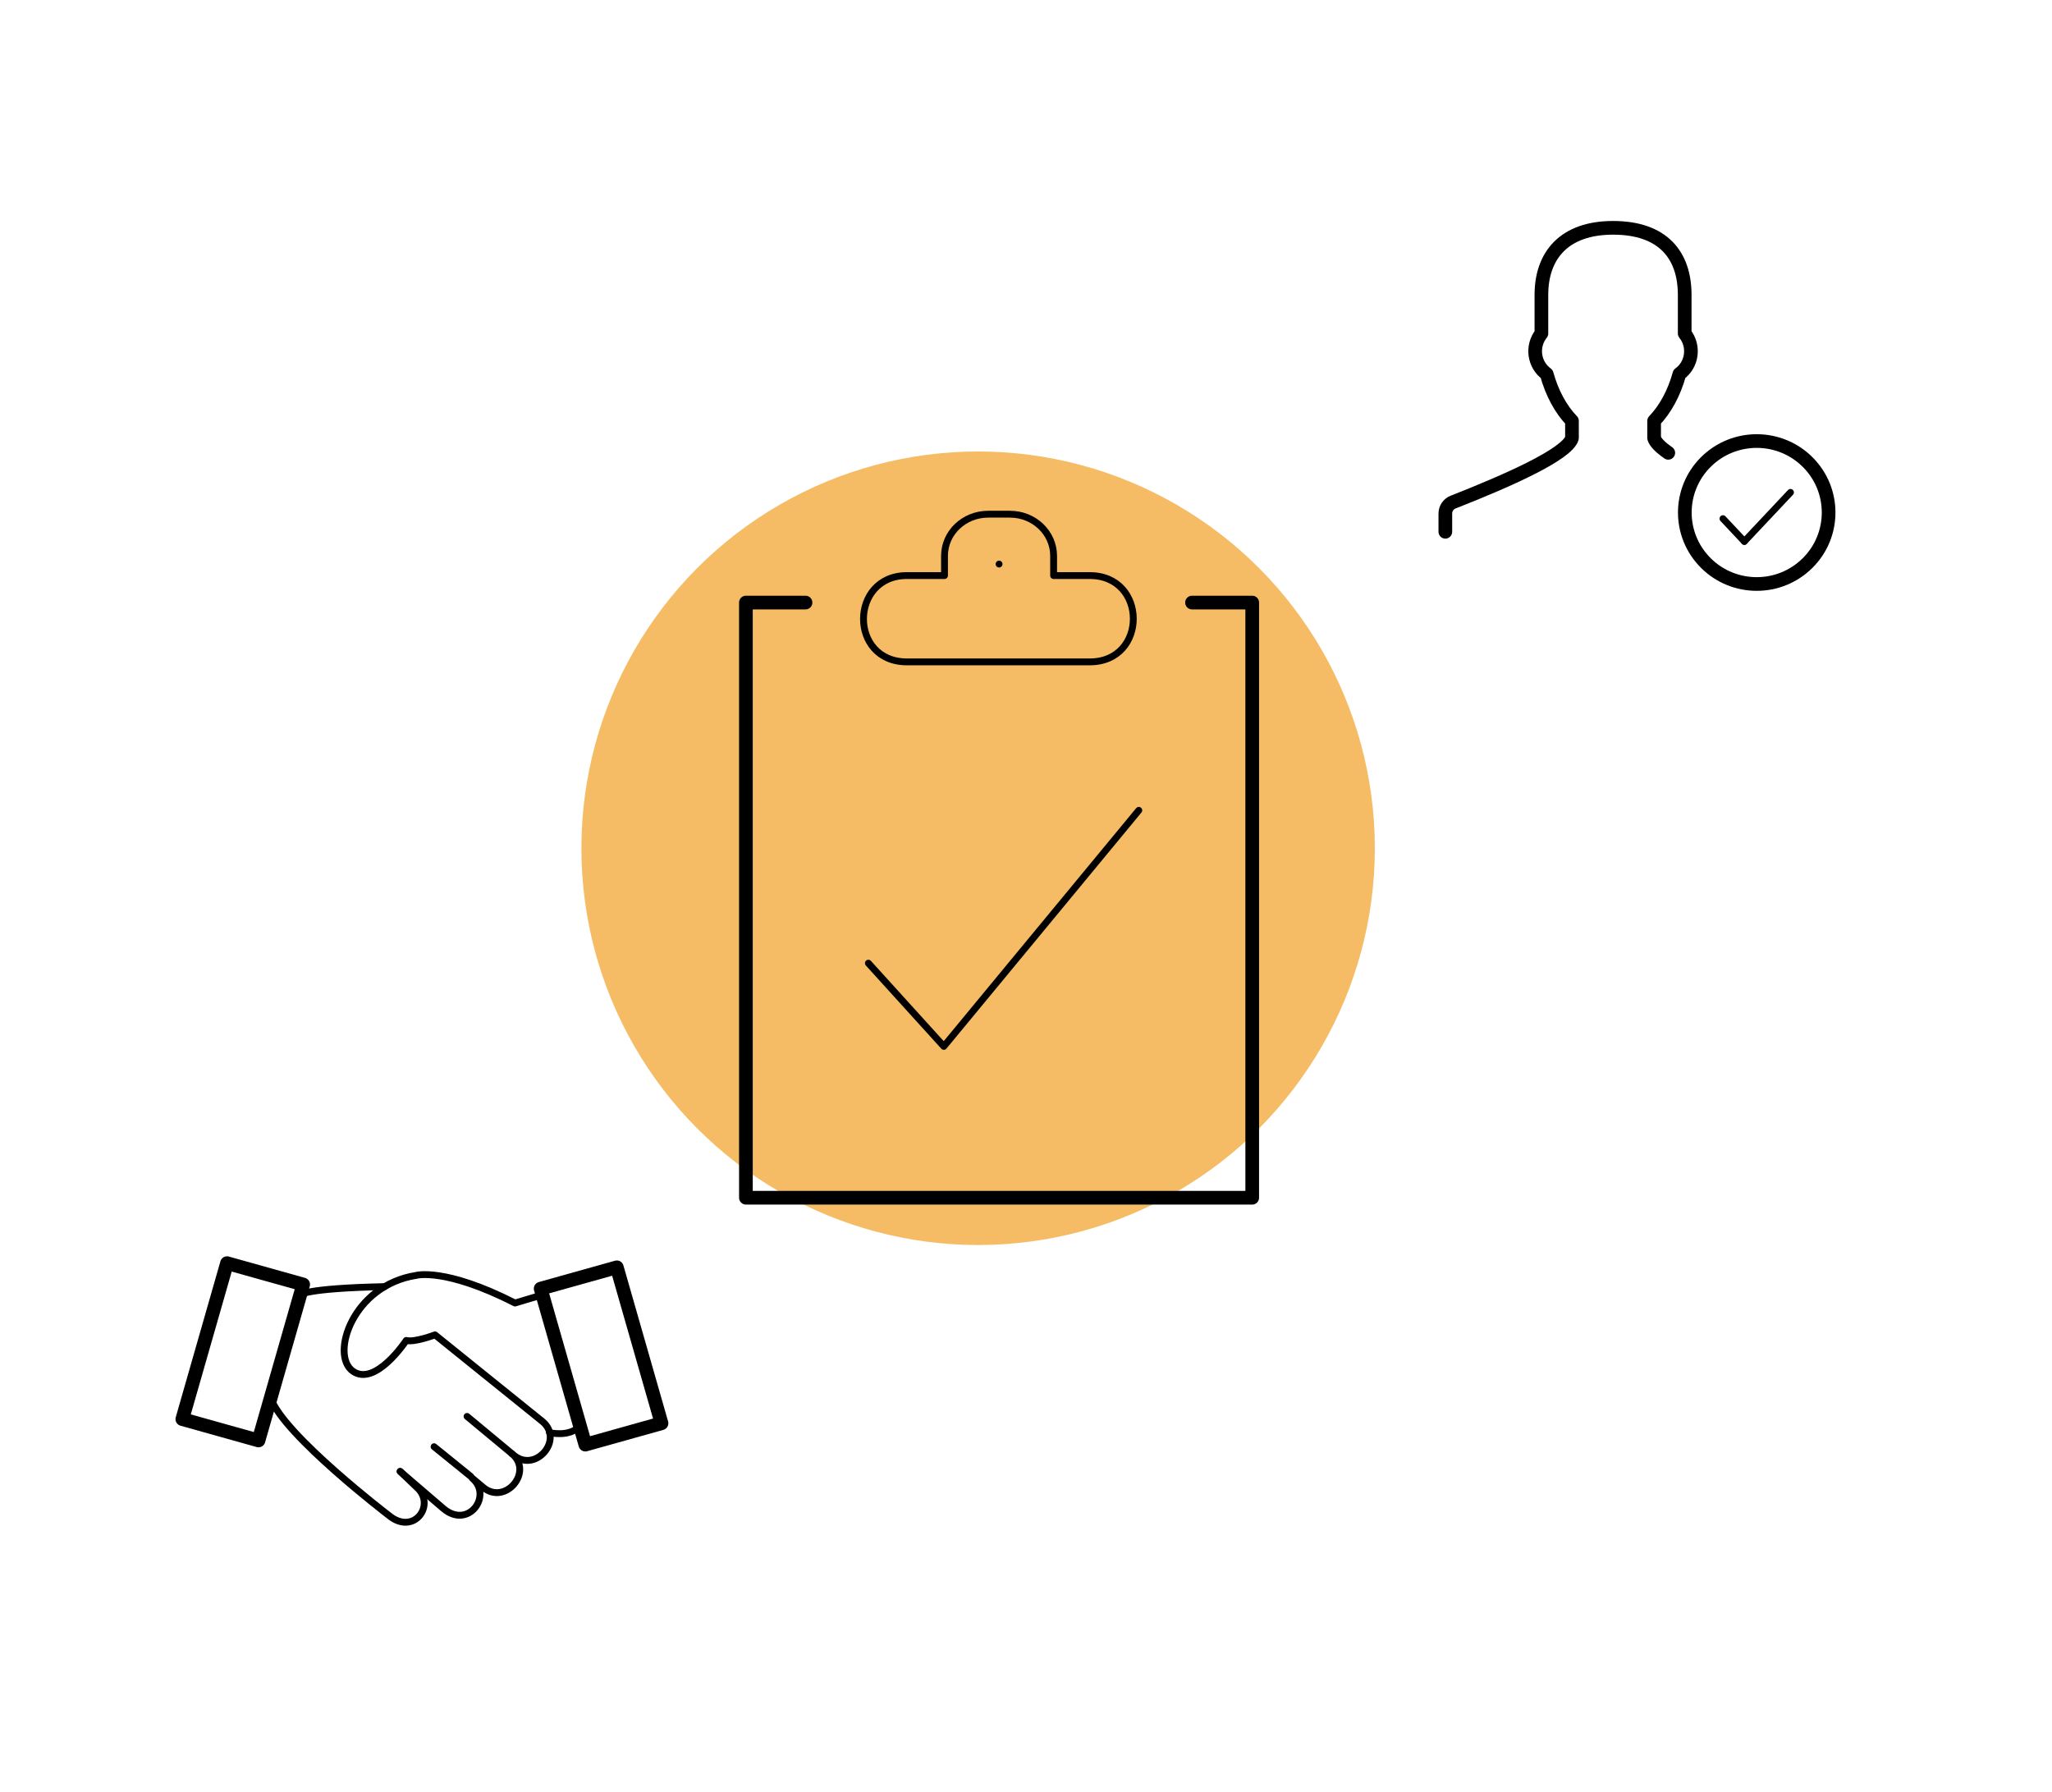 <svg xmlns="http://www.w3.org/2000/svg" xmlns:xlink="http://www.w3.org/1999/xlink" width="300" height="262" version="1.1" viewBox="0 0 300 262"><title>Group 10</title><defs><filter id="filter-1" width="187.9%" height="187.9%" x="-44%" y="-44%" filterUnits="objectBoundingBox"><feGaussianBlur in="SourceGraphic" stdDeviation="17"/></filter><filter id="filter-2" width="196.8%" height="196.8%" x="-48.4%" y="-48.4%" filterUnits="objectBoundingBox"><feGaussianBlur in="SourceGraphic" stdDeviation="10"/></filter><filter id="filter-3" width="200%" height="200%" x="-50%" y="-50%" filterUnits="objectBoundingBox"><feGaussianBlur in="SourceGraphic" stdDeviation="10"/></filter></defs><g id="Home" fill="none" fill-rule="evenodd" stroke="none" stroke-width="1"><g id="HOME---Extra-large:-Desktops---12-col" transform="translate(-574, -1423)"><g id="Group-10" transform="translate(600, 1453)"><circle id="Oval" cx="117" cy="94" r="58" fill="#F2AB3F" fill-opacity=".8" filter="url(#filter-1)"/><circle id="Oval" cx="213" cy="31" r="31" fill="#FFF" fill-opacity=".6" filter="url(#filter-2)"/><g id="Group-9" stroke="#000" stroke-linecap="round" stroke-linejoin="round" transform="translate(185, 3)"><path id="Stroke-1" stroke-width="2" d="M32.9,33.193 C31.768,32.406 31.025,31.677 30.831,31.048 L30.831,28.529 C32.469,26.826 33.763,24.45 34.526,21.667 C36.365,20.353 36.821,17.651 35.301,15.748 L35.301,10.109 C35.301,4.29 32.113,0.304 24.827,0.304 C17.73,0.304 14.351,4.29 14.351,10.109 L14.351,15.75 C12.831,17.651 13.29,20.351 15.124,21.667 C15.889,24.45 17.181,26.826 18.821,28.529 L18.821,31.048 C18.085,33.446 9.318,37.301 1.424,40.406 C0.752,40.671 0.306,41.337 0.306,42.082 L0.306,44.736"/><path id="Stroke-3" stroke-width="2" d="M53.263,34.533 C49.156,30.453 42.503,30.453 38.399,34.533 C34.292,38.614 34.292,45.23 38.399,49.309 C42.5,53.391 49.159,53.391 53.263,49.309 C57.369,45.23 57.367,38.614 53.263,34.533 Z"/><line id="Stroke-5" x1="44.024" x2="50.768" y1="46.147" y2="38.98"/><line id="Stroke-7" x1="44.024" x2="40.893" y1="46.147" y2="42.818"/></g><circle id="Oval" cx="34" cy="172" r="30" fill="#FFF" fill-opacity=".8" filter="url(#filter-3)"/><g id="Group-16" stroke="#000" stroke-linecap="round" stroke-linejoin="round" transform="translate(0, 154)"><line id="Stroke-1" x1="48.854" x2="42.283" y1="28.513" y2="23.056"/><line id="Stroke-2" x1="42.817" x2="37.461" y1="31.819" y2="27.484"/><g id="Group-15" transform="translate(0, 0.611)"><path id="Stroke-3" d="M13.57,19.755 C15.478,25.173 30.827,36.9 30.827,36.9 C34.53,39.997 37.874,35.271 34.834,32.723 L32.499,30.484"/><path id="Stroke-5" d="M32.499,30.484 L38.843,35.932 C42.5,38.99 46.059,34.003 43.043,31.479 L44.645,32.82 C47.835,35.489 52.035,30.563 48.854,27.9 L49.102,28.106 C52.293,30.779 56.493,25.852 53.311,23.189 L37.598,10.522 C37.598,10.522 34.567,11.669 33.395,11.338 C33.395,11.338 28.87,18.199 25.562,15.815 C22.255,13.431 25.559,3.278 34.861,1.828 C34.861,1.828 39.046,0.649 49.296,5.869 L53.094,4.731"/><polygon id="Stroke-7" stroke-width="2" points=".657 22.84 11.794 25.959 18.325 3.157 7.189 .039"/><polygon id="Stroke-9" stroke-width="2" points="70.713 23.449 59.576 26.567 53.045 3.766 64.181 .648"/><path id="Stroke-11" d="M17.884,4.692 C17.884,4.692 18.424,3.725 30.236,3.47"/><path id="Stroke-13" d="M54.325,24.807 C54.325,24.807 57.252,25.559 58.789,23.821"/></g></g><g id="Group-9" stroke="#000" stroke-linecap="round" stroke-linejoin="round" transform="translate(83, 45)"><path id="Stroke-1" d="M50.315,9.138 L45.037,9.138 L45.037,6.256 C45.037,2.894 42.182,0.168 38.667,0.168 L35.461,0.168 C31.942,0.168 29.086,2.894 29.086,6.256 L29.086,9.138 L23.596,9.138 C15.189,9.138 15.059,21.757 23.596,21.757 L50.315,21.757 C58.826,21.757 58.804,9.138 50.315,9.138 Z"/><polyline id="Stroke-3" stroke-width="2" points="65.272 13.084 74.073 13.084 74.073 100.089 .051 100.089 .051 13.084 8.766 13.084"/><polyline id="Stroke-5" points="17.955 65.799 28.988 77.963 57.492 43.457"/><line id="Stroke-7" x1="37.062" x2="37.062" y1="7.458" y2="7.458"/></g></g></g></g></svg>